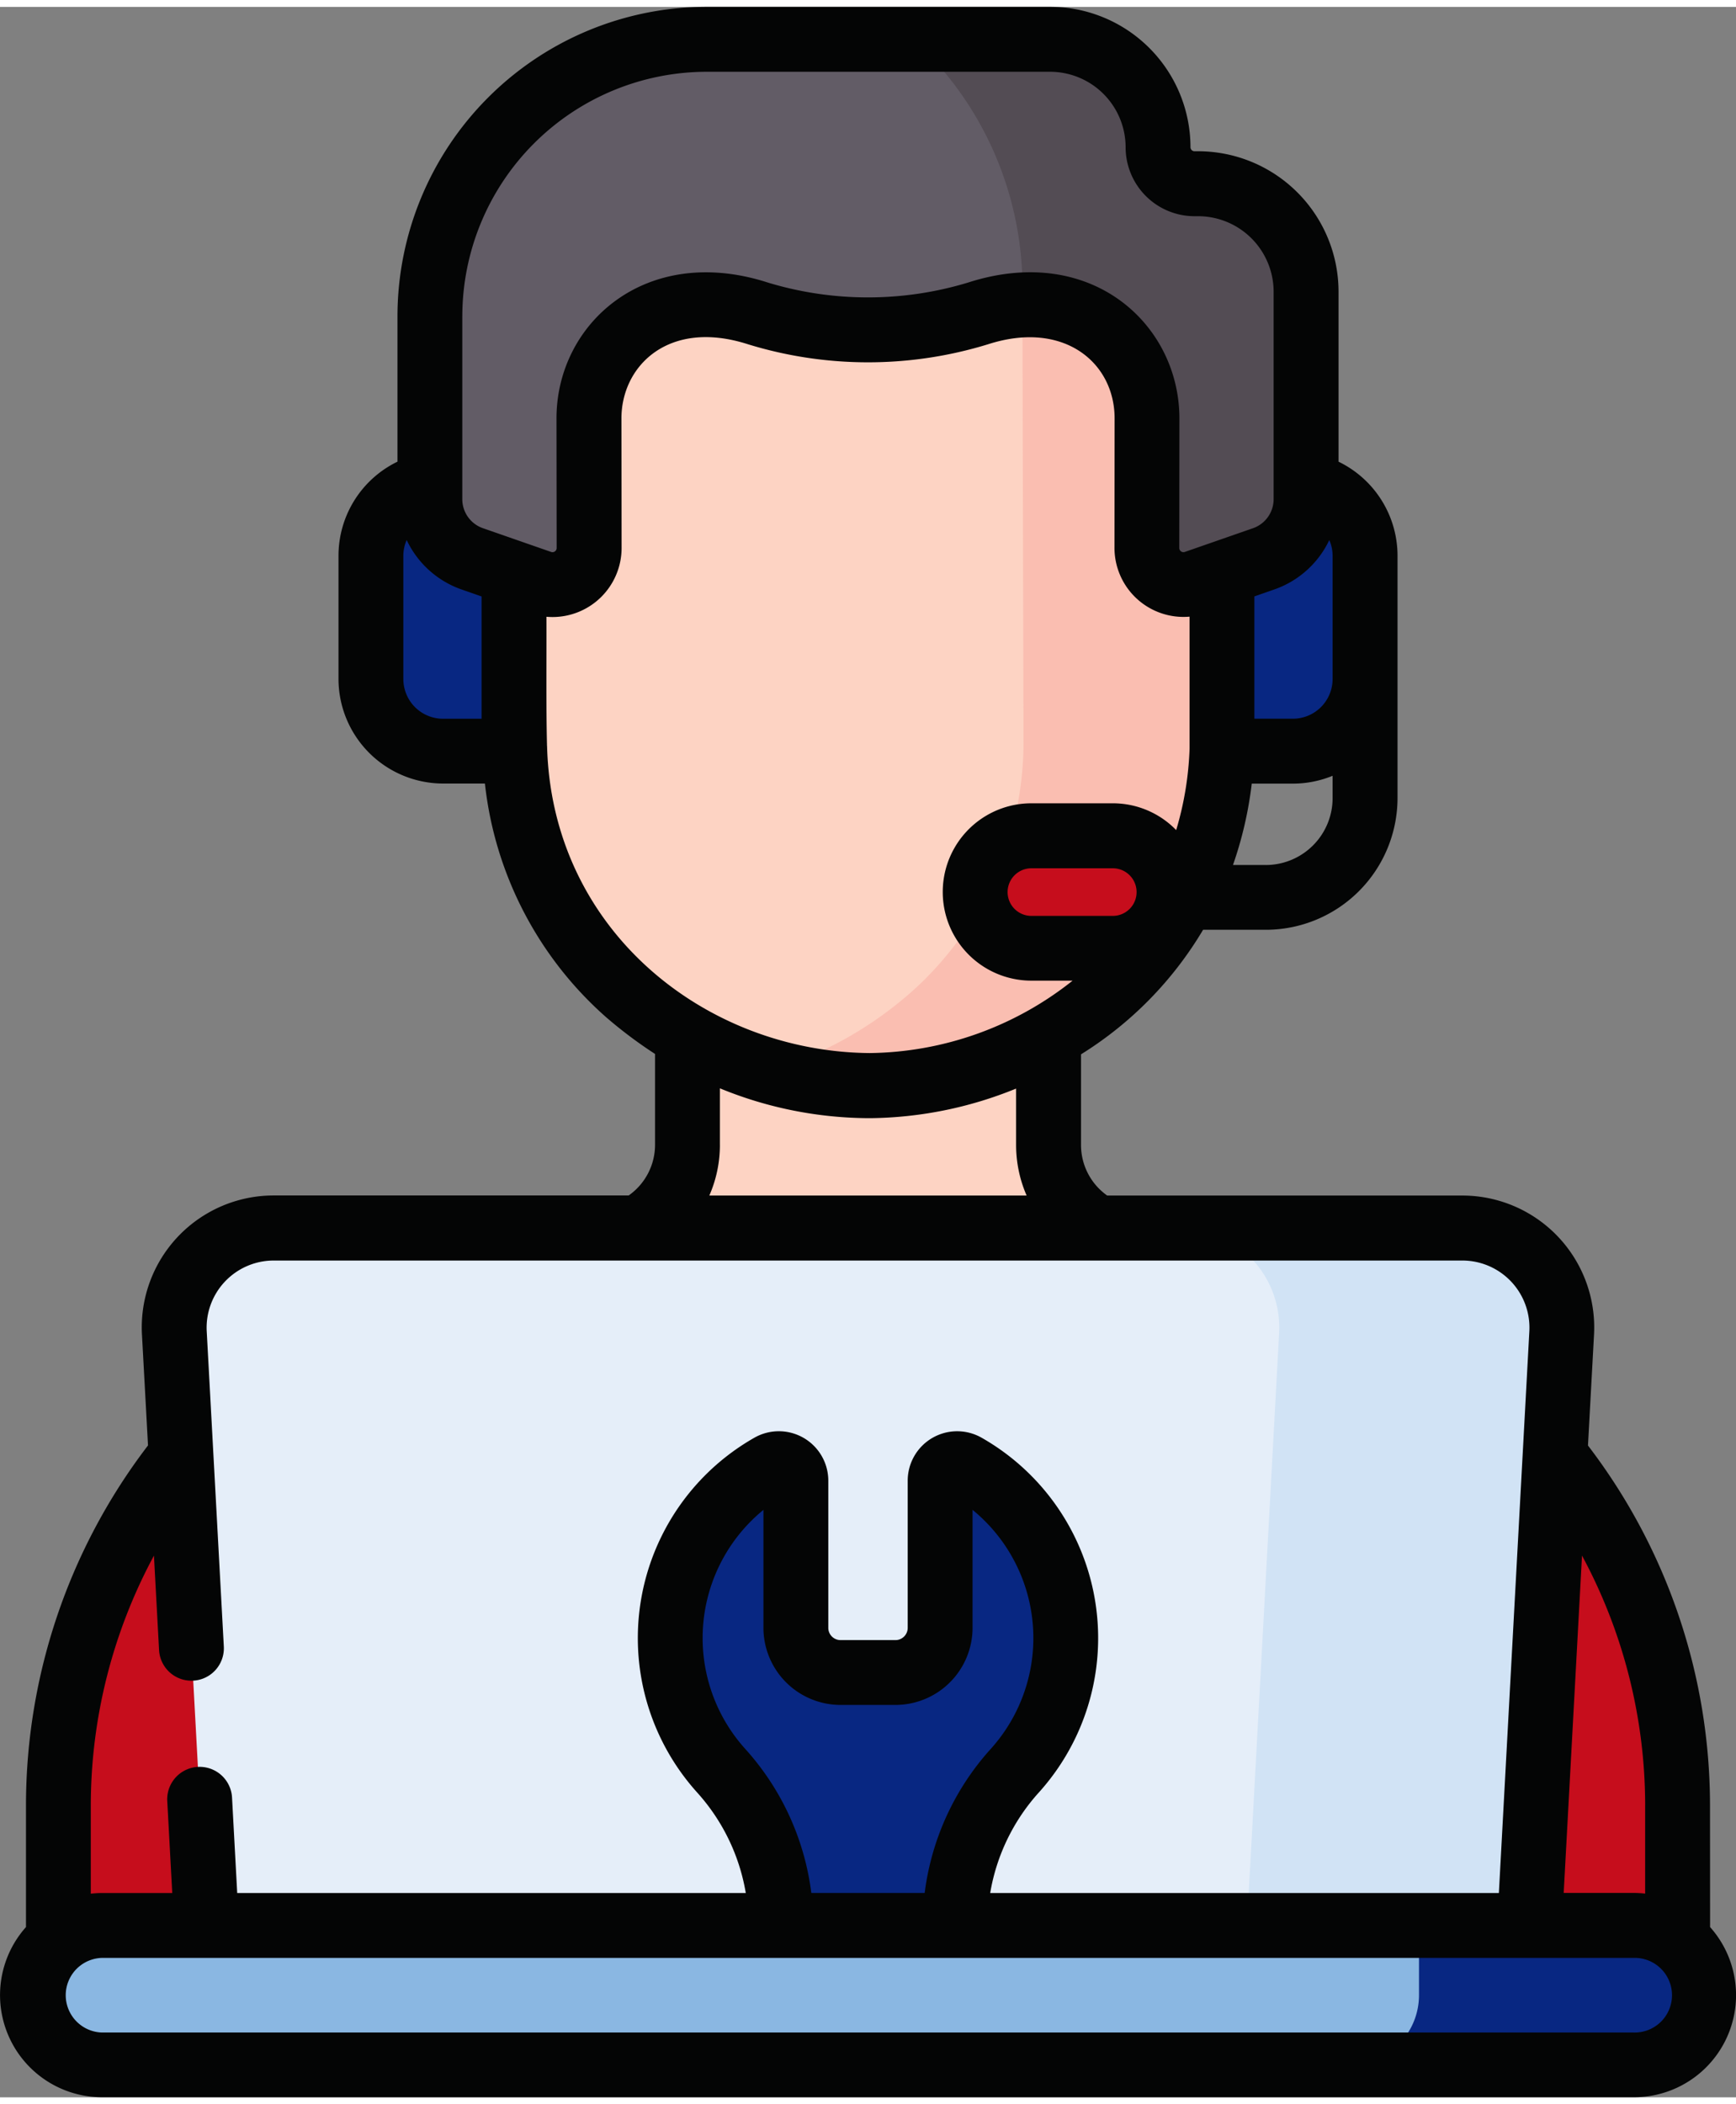 <svg id="Group_6841" data-name="Group 6841" xmlns="http://www.w3.org/2000/svg" width="85" height="103" viewBox="0 0 86.211 103.778">
  <rect x="0" y="0" width="86.211" height="103.778" fill="#808080" stroke="none"/>
  <g id="Group_6838" data-name="Group 6838" transform="translate(1.61 1.611)">
    <g id="Group_6837" data-name="Group 6837">
      <g id="Group_6829" data-name="Group 6829" transform="translate(0 42.007)">
        <g id="Group_6828" data-name="Group 6828">
          <g id="Group_6827" data-name="Group 6827">
            <g id="Group_6826" data-name="Group 6826">
              <g id="Group_6821" data-name="Group 6821" transform="translate(28.726)">
                <g id="Group_6820" data-name="Group 6820">
                  <g id="Group_6819" data-name="Group 6819">
                    <g id="Group_6818" data-name="Group 6818">
                      <path id="Path_5451" data-name="Path 5451" d="M250.809,1723.222a4.691,4.691,0,0,1-3.8-4.606v-12.882H229.074v12.882a4.7,4.7,0,0,1-3.8,4.606S252.021,1723.455,250.809,1723.222Z" transform="translate(-225.27 -1705.734)" fill="#fdd3c3"/>
                    </g>
                  </g>
                </g>
              </g>
              <g id="Group_6825" data-name="Group 6825" transform="translate(1.289 18.335)">
                <g id="Group_6824" data-name="Group 6824">
                  <g id="Group_6823" data-name="Group 6823">
                    <g id="Group_6822" data-name="Group 6822">
                      <path id="Path_5452" data-name="Path 5452" d="M243.7,1732.249c-1.277-.245-35.482,0-35.482,0a27.7,27.7,0,0,0-22.466,27.2v9.135a3.752,3.752,0,0,0,3.752,3.752h72.908a3.752,3.752,0,0,0,3.752-3.752v-9.135A27.7,27.7,0,0,0,243.7,1732.249Z" transform="translate(-185.755 -1732.14)" fill="#c60d1c"/>
                    </g>
                  </g>
                </g>
              </g>
              <path id="Path_5453" data-name="Path 5453" d="M261.205,1767.4H195.782l-1.735-31.97a4.944,4.944,0,0,1,4.937-5.212H258a4.944,4.944,0,0,1,4.937,5.212Z" transform="translate(-186.998 -1713.218)" fill="#e5eef9"/>
              <path id="Path_5454" data-name="Path 5454" d="M279.985,1730.22H265.954a4.944,4.944,0,0,1,4.937,5.212l-1.736,31.97h14.031l1.735-31.97A4.943,4.943,0,0,0,279.985,1730.22Z" transform="translate(-208.979 -1713.218)" fill="#d1e3f5"/>
              <path id="Path_5455" data-name="Path 5455" d="M263.427,1780.081H187.362a3.463,3.463,0,1,0,0,6.927h76.064a3.463,3.463,0,1,0,0-6.927Z" transform="translate(-183.899 -1728.458)" fill="#8ab7e2"/>
              <path id="Path_5456" data-name="Path 5456" d="M292.213,1780.081H281.544v3.463a3.463,3.463,0,0,1-3.463,3.464h14.131a3.463,3.463,0,0,0,0-6.927Z" transform="translate(-212.686 -1728.458)" fill="#082782"/>
            </g>
          </g>
          <path id="Path_5457" data-name="Path 5457" d="M243.657,1769.989a11.479,11.479,0,0,1,2.962-7.676l.043-.047a9.825,9.825,0,0,0-2.481-15.091.845.845,0,0,0-1.264.731v7.308a2.218,2.218,0,0,1-2.218,2.218h-2.727a2.218,2.218,0,0,1-2.218-2.218v-7.308a.845.845,0,0,0-1.264-.731,9.825,9.825,0,0,0-2.48,15.091l.042.047a11.475,11.475,0,0,1,2.962,7.676Z" transform="translate(-197.841 -1718.366)" fill="#082782"/>
        </g>
      </g>
      <g id="Group_6836" data-name="Group 6836" transform="translate(16.811)">
        <g id="Group_6835" data-name="Group 6835">
          <g id="Group_6834" data-name="Group 6834">
            <g id="Group_6833" data-name="Group 6833">
              <path id="Path_5458" data-name="Path 5458" d="M252.745,1671.5l-1.2,0-.02-4.828c-.042-10.117-8.39-17.125-17.646-17.19-9.215.144-17.544,7.185-17.5,17.34l.014,3.4.006,1.424-1.2.005a3.2,3.2,0,0,0-3.167,3.233l.015,3.568a3.2,3.2,0,0,0,3.194,3.206l1.2-.006a16.636,16.636,0,0,0,5.594,12.2,17.836,17.836,0,0,0,24.052-.1,16.641,16.641,0,0,0,5.492-12.248l1.2,0a3.2,3.2,0,0,0,3.168-3.233l-.015-3.568a3.2,3.2,0,0,0-3.193-3.207Z" transform="translate(-209.309 -1646.536)" fill="#fdd3c3"/>
              <path id="Path_5459" data-name="Path 5459" d="M263.441,1675.092a3.2,3.2,0,0,0-3.194-3.206l-1.2,0-.02-4.828a17.078,17.078,0,0,0-12.194-16.323,16.878,16.878,0,0,1,2.33,8.591l.057,22.566a16.64,16.64,0,0,1-5.492,12.247,18.8,18.8,0,0,1-7.15,3.993,17.661,17.661,0,0,0,17.014-3.992,16.636,16.636,0,0,0,5.492-12.248l1.2,0a3.2,3.2,0,0,0,3.167-3.233Z" transform="translate(-216.812 -1646.918)" fill="#fabeb1"/>
              <g id="Group_6832" data-name="Group 6832" transform="translate(0 22.061)">
                <g id="Group_6830" data-name="Group 6830" transform="translate(42.262)">
                  <path id="Path_5460" data-name="Path 5460" d="M268.976,1677.007v13.277H272.5a3.58,3.58,0,0,0,3.58-3.58v-6.117a3.58,3.58,0,0,0-3.58-3.58Z" transform="translate(-268.976 -1677.007)" fill="#082782"/>
                </g>
                <g id="Group_6831" data-name="Group 6831">
                  <path id="Path_5461" data-name="Path 5461" d="M215.216,1677.007v13.277H211.69a3.58,3.58,0,0,1-3.58-3.58v-6.117a3.58,3.58,0,0,1,3.58-3.58Z" transform="translate(-208.11 -1677.007)" fill="#082782"/>
                </g>
              </g>
              <path id="Path_5462" data-name="Path 5462" d="M250.481,1652.4H250.3a1.81,1.81,0,0,1-1.81-1.81,5.359,5.359,0,0,0-5.359-5.359H226.073a13.745,13.745,0,0,0-13.745,13.745v9.084a3.136,3.136,0,0,0,2.1,2.961l3.386,1.179a1.819,1.819,0,0,0,2.417-1.721l-.008-6.4a5.608,5.608,0,0,1,5.549-5.664h.067a8.892,8.892,0,0,1,2.764.428,15.7,15.7,0,0,0,4.867.807h1.22a15.7,15.7,0,0,0,4.867-.807,8.914,8.914,0,0,1,2.764-.428h.067a5.607,5.607,0,0,1,5.549,5.664l-.006,6.406a1.82,1.82,0,0,0,2.418,1.72l3.385-1.179a3.136,3.136,0,0,0,2.1-2.961v-10.3A5.359,5.359,0,0,0,250.481,1652.4Z" transform="translate(-209.399 -1645.235)" fill="#625c66"/>
              <path id="Path_5463" data-name="Path 5463" d="M261.045,1652.4h-.181a1.81,1.81,0,0,1-1.81-1.81,5.359,5.359,0,0,0-5.359-5.359h-6.8a16.75,16.75,0,0,1,5.424,12.413l0,.782c.19-.011.38-.019.57-.017h.067a5.607,5.607,0,0,1,5.549,5.664l-.006,6.406a1.82,1.82,0,0,0,2.418,1.72l3.385-1.179a3.136,3.136,0,0,0,2.1-2.961v-10.3A5.359,5.359,0,0,0,261.045,1652.4Z" transform="translate(-219.964 -1645.235)" fill="#534c54"/>
              <path id="Path_5464" data-name="Path 5464" d="M258.158,1707.768h-4.042a2.792,2.792,0,1,1,0-5.585h4.042a2.792,2.792,0,1,1,0,5.585Z" transform="translate(-221.318 -1662.641)" fill="#c60d1c"/>
            </g>
          </g>
        </g>
      </g>
    </g>
  </g>
  <g id="Group_6840" data-name="Group 6840" transform="translate(0 0)">
    <g id="Group_6839" data-name="Group 6839">
      <path id="Path_5465" data-name="Path 5465" d="M266.5,1732.178a29.417,29.417,0,0,0-6.06-17.845l.3-5.5a6.551,6.551,0,0,0-6.546-6.91H236.564a3.074,3.074,0,0,1-1.3-2.51v-4.5a18.247,18.247,0,0,0,6.062-6.183h3.117a6.547,6.547,0,0,0,6.539-6.54v-12.028a5.188,5.188,0,0,0-2.929-4.671v-8.442a6.978,6.978,0,0,0-6.97-6.97H240.9a.2.2,0,0,1-.2-.2,6.978,6.978,0,0,0-6.97-6.97H216.675a15.373,15.373,0,0,0-15.356,15.356v7.225a5.189,5.189,0,0,0-2.929,4.67v6.118a5.2,5.2,0,0,0,5.191,5.191h2.08a18.09,18.09,0,0,0,6.018,11.6,22.139,22.139,0,0,0,2.431,1.825v4.516a3.075,3.075,0,0,1-1.309,2.509H195.175a6.55,6.55,0,0,0-6.545,6.91l.3,5.5a29.416,29.416,0,0,0-6.06,17.845v6.066a5.071,5.071,0,0,0,3.785,8.448h76.063a5.07,5.07,0,0,0,3.786-8.448Zm-3.221,0v4.4a5.069,5.069,0,0,0-.564-.033h-3.481l.91-16.748a26.172,26.172,0,0,1,3.136,12.382Zm-15.687-62.8a1.953,1.953,0,0,1,.166.786v6.117a1.972,1.972,0,0,1-1.97,1.97h-1.915v-6.072l.992-.346A4.745,4.745,0,0,0,247.594,1669.38Zm-10.753,18.662H232.8a1.182,1.182,0,0,1,0-2.364h4.042a1.182,1.182,0,1,1,0,2.364Zm7.6-2.528h-1.628a18.979,18.979,0,0,0,.932-4.039h2.045a5.17,5.17,0,0,0,1.97-.389v1.11A3.322,3.322,0,0,1,244.442,1685.514Zm-39.9-27.243a12.149,12.149,0,0,1,12.134-12.135h17.058a3.753,3.753,0,0,1,3.748,3.749,3.425,3.425,0,0,0,3.421,3.421h.181a3.753,3.753,0,0,1,3.748,3.749v10.3a1.527,1.527,0,0,1-1.023,1.44l-3.385,1.178a.207.207,0,0,1-.277-.2l.006-6.4c.019-4.672-4.354-8.745-10.483-6.777a17.127,17.127,0,0,1-9.968,0c-6.064-1.949-10.5,2.052-10.483,6.771l.008,6.406a.207.207,0,0,1-.277.2l-3.386-1.179a1.525,1.525,0,0,1-1.023-1.439v-9.084Zm-2.929,18.013v-6.117a1.953,1.953,0,0,1,.166-.786,4.744,4.744,0,0,0,2.727,2.456l.992.346v6.072h-1.916A1.972,1.972,0,0,1,201.611,1676.284Zm7.136,3.331c-.053-2.118-.02-4.365-.029-6.423.1.008.2.013.3.013a3.43,3.43,0,0,0,3.432-3.434l-.008-6.41c-.01-2.616,2.335-4.963,6.276-3.7a20.277,20.277,0,0,0,11.939,0c3.755-1.207,6.287.917,6.276,3.7l-.006,6.405a3.429,3.429,0,0,0,3.729,3.42v6.553a15.909,15.909,0,0,1-.665,4.043,4.385,4.385,0,0,0-3.148-1.33H232.8a4.4,4.4,0,1,0,0,8.805h2.046a16.478,16.478,0,0,1-10.075,3.595c-8.132-.065-15.79-6.072-16.023-15.242Zm8.584,19.8V1696.6a19.636,19.636,0,0,0,7.435,1.482h.036a19.654,19.654,0,0,0,7.239-1.469v2.8a6.286,6.286,0,0,0,.523,2.51H216.806a6.266,6.266,0,0,0,.525-2.509ZM189.225,1719.8l.254,4.686a1.61,1.61,0,1,0,3.216-.174l-.849-15.648a3.332,3.332,0,0,1,3.329-3.514H254.2a3.331,3.331,0,0,1,3.328,3.514l-1.513,27.885H230.754a9.885,9.885,0,0,1,2.413-4.988l.046-.051a11.444,11.444,0,0,0-2.886-17.564,2.456,2.456,0,0,0-3.67,2.132v7.308a.608.608,0,0,1-.608.607h-2.727a.608.608,0,0,1-.608-.607v-7.308a2.456,2.456,0,0,0-3.671-2.132,11.443,11.443,0,0,0-2.881,17.569l.042.047a9.89,9.89,0,0,1,2.412,4.987H193.36l-.258-4.761a1.611,1.611,0,0,0-3.217.174l.249,4.587h-3.481a5.057,5.057,0,0,0-.564.033v-4.4a26.172,26.172,0,0,1,3.136-12.382Zm32.646,16.748a13.1,13.1,0,0,0-3.273-7.143l-.039-.044a8.215,8.215,0,0,1,.934-11.833v5.855a3.833,3.833,0,0,0,3.829,3.829h2.727a3.833,3.833,0,0,0,3.829-3.829v-5.855a8.216,8.216,0,0,1,.93,11.838l-.035.039a13.1,13.1,0,0,0-3.273,7.143Zm40.845,6.927H186.654a1.853,1.853,0,0,1,0-3.705h76.063a1.853,1.853,0,1,1,0,3.705Z" transform="translate(-181.58 -1642.915)" fill="#040505"/>
    </g>
  </g>
</svg>
